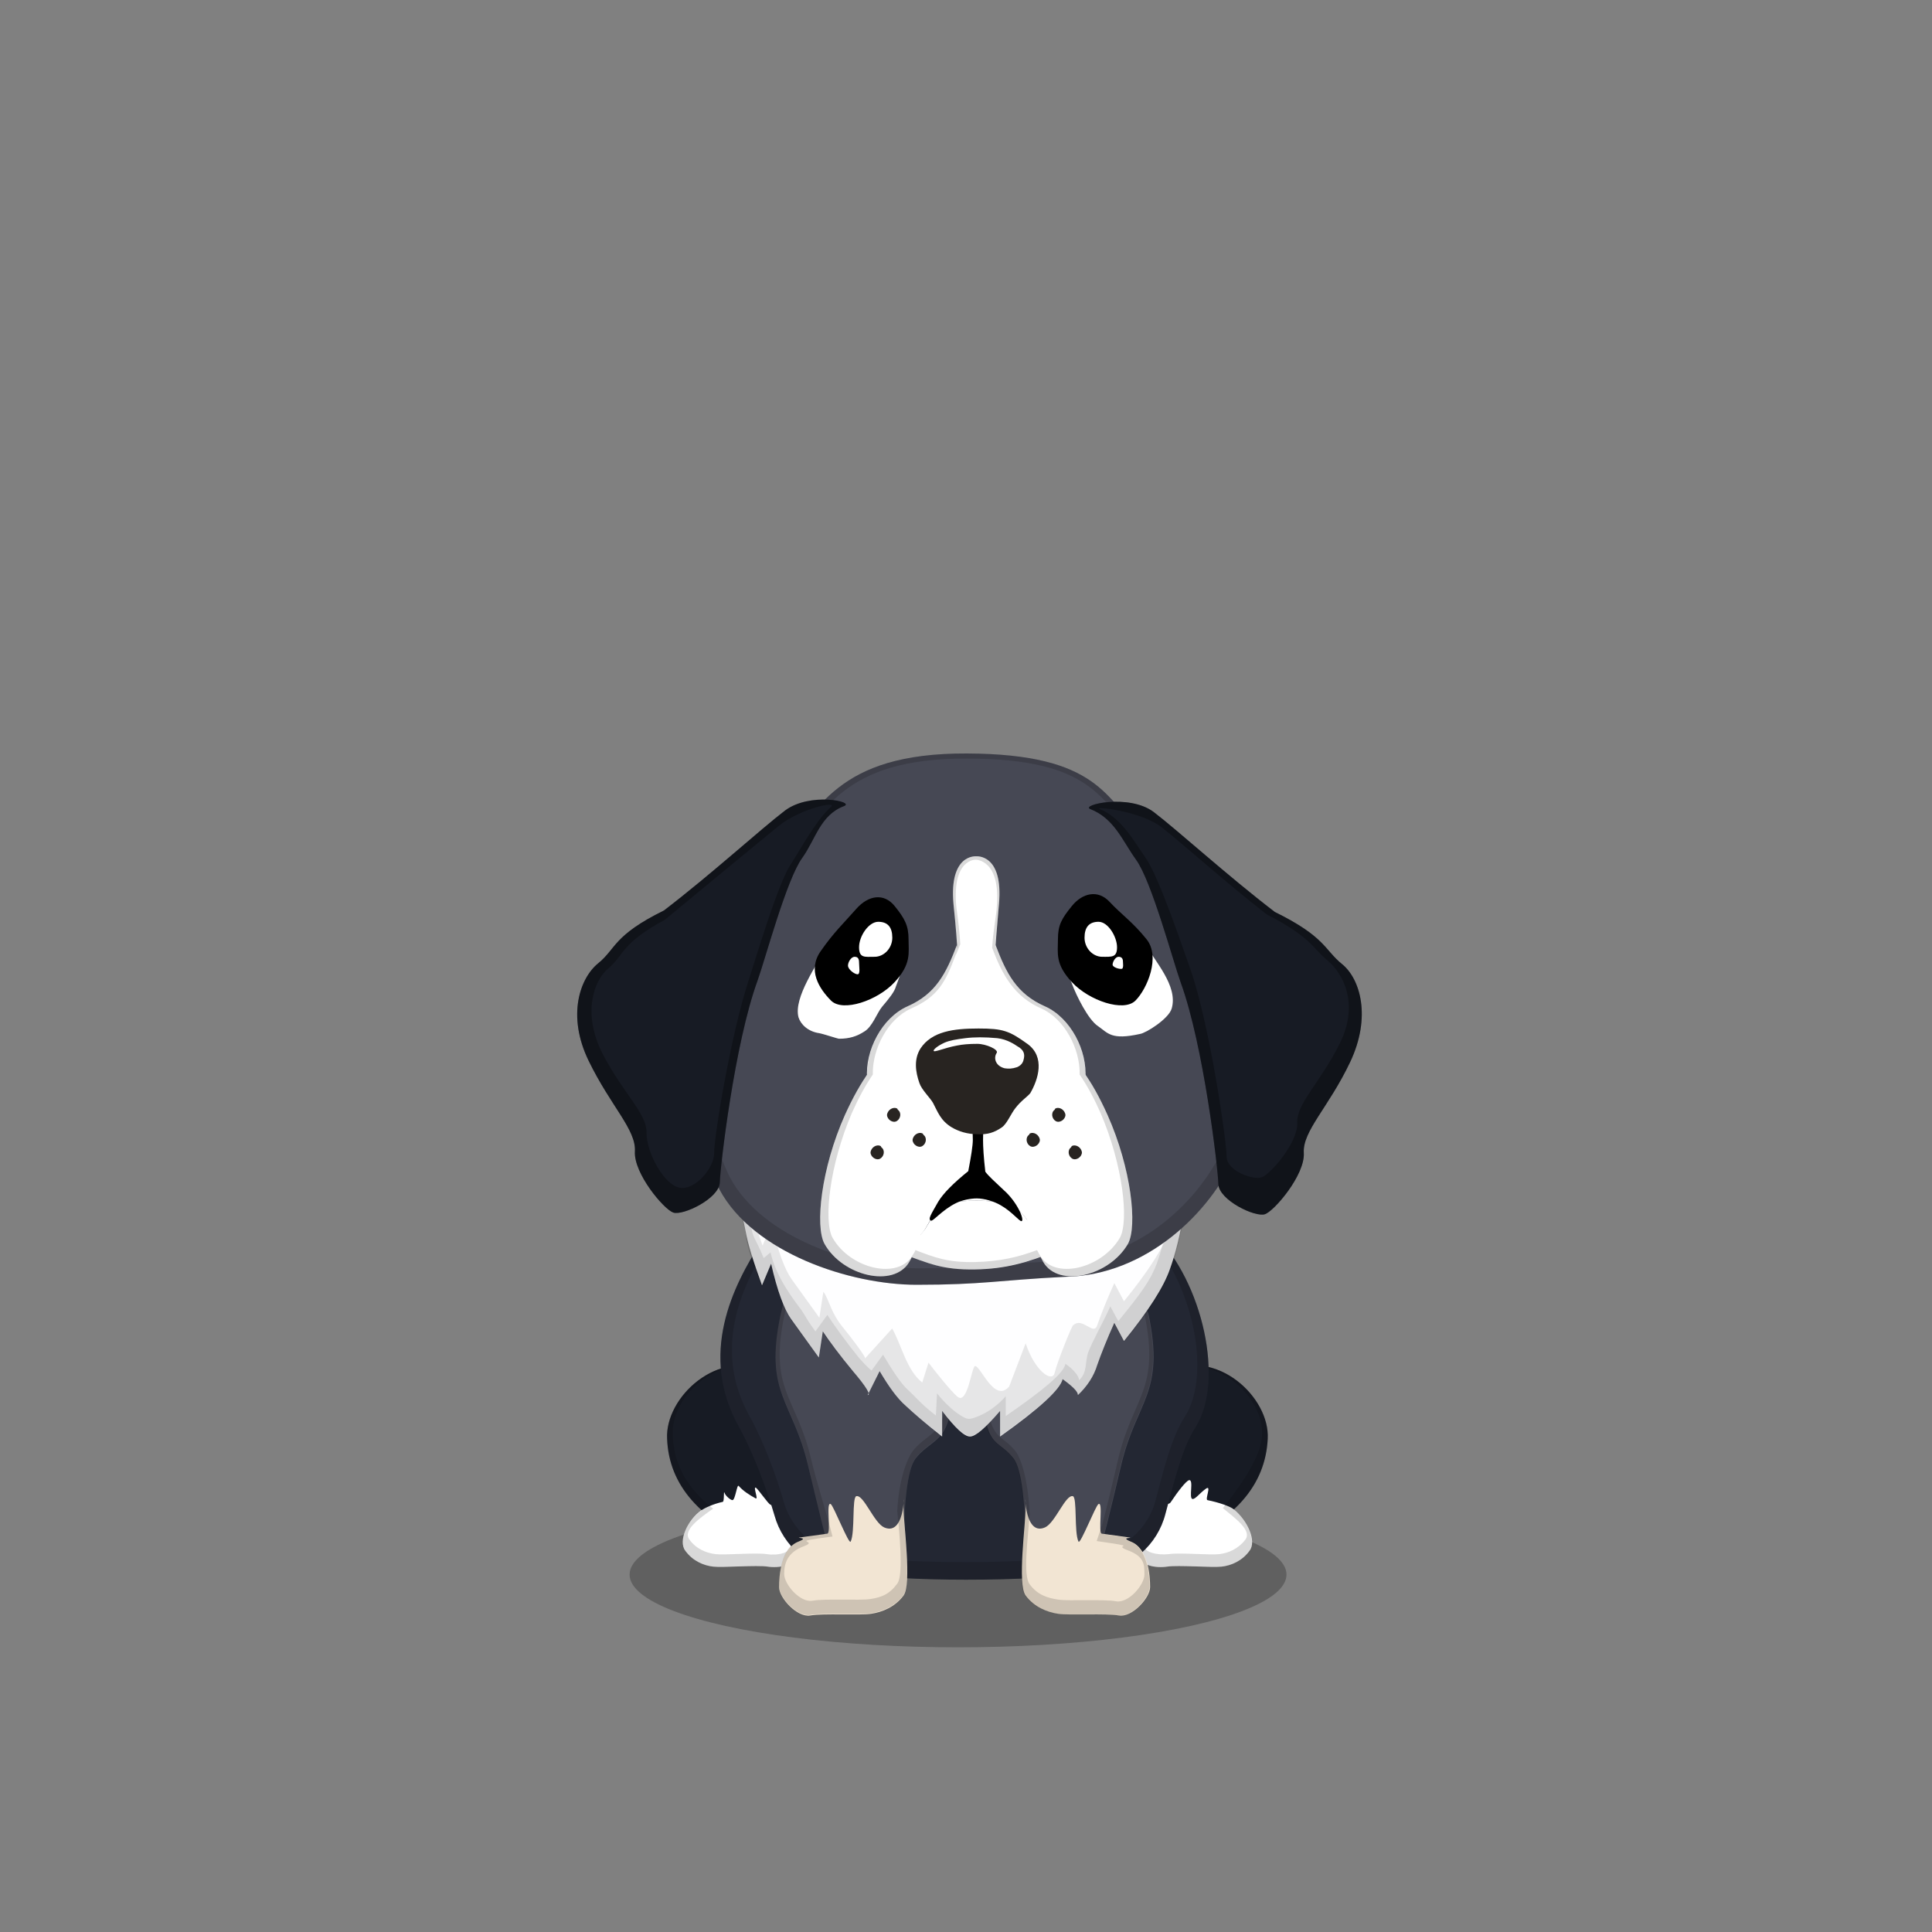 ﻿<?xml version="1.0" encoding="utf-8"?><!DOCTYPE svg PUBLIC "-//W3C//DTD SVG 1.1//EN" "http://www.w3.org/Graphics/SVG/1.1/DTD/svg11.dtd"><svg x="0" y="0" width="340px" height="340px" viewBox="0, 0, 340, 340" preserveAspectRatio="xMidYMid" font-size="0" id="a" enable-background="new 0 0 340 340" xmlns="http://www.w3.org/2000/svg" xmlns:xlink="http://www.w3.org/1999/xlink" xmlns:xml="http://www.w3.org/XML/1998/namespace" version="1.1"><rect x="0" y="0" width="340" height="340" fill="#808080" stroke="none"/><g id="b" fill="#000"><g id="c"><g transform="translate(0, 0) translate(0, 224)" id="d"><ellipse cx="168.6" cy="53.1" rx="57.8" ry="12.8" fill-opacity="0.25" id="e" /></g><g id="f"><g transform="translate(110.1, 106.6) translate(22, 133)" id="g" /><g transform="translate(123.7, 273.1) scale(1) translate(-123.7, -273.1) translate(110.1, 106.6) translate(7, 133)" id="h"><g transform="translate(14.5, 18.5) scale(-1, 1) translate(-14.5, -18.5)" id="i"><path d="M10.9 1.8 C19.7 -2.5 29.1 6.3 28.7 13.6 C28.4 21.8 22.8 28.1 12.2 32.4 C4.7 34.3 0.7 34.5 0.5 33 C0 30.7 2.1 6.1 10.9 1.8 z" id="j" fill="#171B24" /><path d="M25.5 33.3 C24.2 35.1 22.3 35.9 20.6 36.1 C18.9 36.3 12.9 35.8 11 36.1 C9 36.4 6.2 35.9 6.2 34.2 C6.2 32.5 4.8 27.4 10.5 25.2 C10.9 25.1 12.7 22.4 13.1 22.2 C13.6 22 12.6 24.3 13.1 24.1 C14.2 23.5 15.3 22.8 16.1 21.9 C16.4 21.5 16.7 24.4 17.2 24.4 C17.5 24.4 18.4 23.7 18.6 23.1 C18.8 22.6 18.6 24.6 18.9 24.7 C20.7 25.1 22.1 25.8 22.7 26.2 C25.1 27.9 26.8 31.6 25.5 33.3 z" id="k" fill="#FFF" /><path d="M20.6 25.9 C25.1 22.4 27.6 18.1 27.7 12.9 C28.1 6.1 19.3 -2.1 11.1 1.9 C2.9 5.9 1 28.9 1.4 31 C1.5 32 3.3 32.2 6.7 31.6 C6.7 31.8 6.7 31.9 6.7 32.1 C6.7 33.7 9.3 34.2 11.2 33.9 C13 33.6 18.6 34.1 20.2 33.9 C21.8 33.7 23.6 33 24.8 31.3 C26 29.7 22.9 27.5 20.6 25.9 z M22.6 26.2 C22.7 26.2 22.7 26.2 22.6 26.2 C25.1 27.9 26.8 31.6 25.5 33.3 C24.2 35.1 22.3 35.9 20.6 36.1 C18.9 36.3 12.9 35.8 11 36.1 C9 36.4 6.2 35.9 6.2 34.2 C6.2 34.1 6.2 33.9 6.2 33.7 C2.6 34.3 0.6 34 0.5 33 C0 30.7 2.1 6.1 10.9 1.8 C19.7 -2.5 29.1 6.3 28.7 13.6 C28.5 18.5 26.5 22.7 22.6 26.2 z" opacity="0.15" id="l" /></g></g><g transform="translate(217.7, 273.1) scale(1) translate(-217.7, -273.1) translate(110.1, 106.6) translate(99, 151.5) scale(-1, 1) translate(-99, -151.5) translate(84, 133)" id="m"><g transform="translate(15, 18.5) scale(-1, 1) translate(-15, -18.5)" id="n"><path d="M11.2 1.8 C20 -2.5 29.4 6.3 29 13.6 C28.6 21.8 23.1 28.1 12.5 32.4 C5 34.3 1 34.5 0.8 33 C0.3 30.7 2.4 6.1 11.2 1.8 z" id="o" fill="#171B24" /><path d="M25.8 33.3 C24.5 35.1 22.6 35.9 20.9 36.1 C19.2 36.3 13.2 35.8 11.3 36.1 C9.3 36.4 6.5 35.9 6.5 34.2 C6.5 32.5 5.1 27.4 10.8 25.2 C11.2 25.1 11.7 25.1 11.9 24.8 C13.3 22.7 14.6 21.1 15.1 20.9 C16.1 20.6 15 24.2 15.8 24.2 C16.3 24.2 17 23.2 18.1 22.4 C19.2 21.6 17.9 24.3 18.4 24.4 C20.4 24.8 22.4 25.5 23 26 C25.4 27.9 27.1 31.6 25.8 33.3 z" id="p" fill="#FFF" /><path d="M23 26 C25.4 27.9 27 31.6 25.8 33.3 C24.5 35.1 22.6 35.9 20.9 36.1 C19.2 36.3 13.2 35.8 11.3 36.1 C9.3 36.4 6.5 35.9 6.5 34.2 C6.5 34.1 6.5 33.9 6.5 33.7 C2.9 34.3 0.9 34 0.8 33 C0.3 30.7 2.4 6.1 11.2 1.8 C20 -2.5 29.4 6.3 29 13.6 C28.8 18.4 26.8 22.6 23 26 z M21.1 25.8 C25.6 20.2 27.9 15.9 28 13 C28.4 6.2 19.6 -2 11.5 2 C3.4 6 1.3 28.8 1.8 31 C1.9 32 3.7 32.2 7.1 31.6 C7.1 31.8 7.1 31.9 7.1 32.1 C7.1 33.7 9.7 34.1 11.6 33.9 C13.4 33.6 18.9 34.1 20.5 33.9 C22.1 33.7 23.8 33 25.1 31.3 C26.2 29.7 23.3 27.6 21.1 25.8 z" opacity="0.15" id="q" /></g></g><g transform="translate(110.1, 106.6) translate(14, 81)" id="r"><path d="M9.9 30.9 C4.8 38.8 -1.2 50.8 6 63.6 C8.7 68.5 11 75 12.2 79.1 C13.7 84.5 18.4 88.5 24 89.2 C30.5 90 37.9 90.4 45.9 90.4 C54.4 90.4 62.1 90 69.2 89.1 C74.9 88.4 79.6 84.3 81 78.8 C82.4 73.6 83.9 67.3 86.2 63.7 C91.5 55.6 87.6 38 79 29.5 C76.9 27.5 73.7 26.7 70.3 24.6 C63.2 20.4 62.4 0.2 43.1 0.8 C26.9 0.6 25.8 21.5 20.7 24.7 C16 27.6 11.8 27.9 9.9 30.9 z" id="s" fill="#232733" /><path d="M9.9 30.9 C11.8 27.9 16 27.6 20.7 24.7 C25.8 21.5 26.9 0.6 43.1 0.8 C62.4 0.2 63.2 20.4 70.3 24.6 C73.7 26.7 76.9 27.5 79 29.5 C87.6 38 91.5 55.6 86.2 63.7 C83.9 67.3 82.4 73.6 81 78.8 C79.6 84.3 74.9 88.4 69.2 89.1 C62.1 90 54.4 90.4 45.9 90.4 C37.9 90.4 30.5 90 24 89.2 C18.4 88.5 13.7 84.5 12.2 79.1 C11 75 8.7 68.5 6 63.6 C-1.2 50.8 4.8 38.8 9.9 30.9 z M11.6 30.6 C6.7 38.1 1 49.6 7.9 61.8 C10.5 66.5 12.7 72.7 13.8 76.6 C15.2 81.7 19.7 85.6 25 86.2 C31.2 87 38.2 87.3 45.9 87.3 C54 87.3 61.3 86.9 68.1 86.1 C73.5 85.4 78 81.5 79.3 76.3 C80.6 71.3 82.1 65.3 84.3 61.9 C89.4 54.2 85.6 37.4 77.4 29.3 C75.4 27.4 72.3 26.6 69.1 24.6 C62.3 20.6 61.6 1.3 43.2 1.9 C27.8 1.7 26.7 21.6 21.9 24.7 C17.4 27.4 13.4 27.7 11.6 30.6 z" opacity="0.15" id="t" /></g><g transform="translate(110.1, 106.6)" id="u"><path d="M27.3 124.6 C24.3 138.7 29.4 139.8 32.1 151.3 C33.9 158.9 35.4 165.1 36.8 169.9 L48.9 167.7 C48.9 157.8 49.6 152 51 150.1 C53.2 147.3 55.7 147.2 56.8 143.3 C57.5 140.7 56.8 133.5 54.9 127.7 C53.8 124.1 47.6 121.9 45.2 120.8 C40 118.4 35.5 118.8 31.3 114.2 C29.9 112.5 28.1 121.7 27.3 124.6 z" id="v" fill="#464854" /><path d="M48.9 158.7 C48.9 161.5 50.4 172.2 48.9 174.2 C47.4 176.2 45.2 177.1 43.2 177.4 C41.2 177.7 34.7 177.3 32.5 177.7 C30.2 178.1 27 174.6 27 172.7 C27 170.8 27.3 165.9 30.4 164.7 C33.5 163.5 26 164.6 35.5 163.3 C36.2 163.2 35.2 157.5 36.1 158.1 C36.6 158.4 39.3 165.3 39.6 164.7 C40.4 163.1 39.8 156.9 40.6 156.7 C41.9 156.4 43.7 161.4 45.5 162.2 C49.6 164 48.9 153.7 48.9 158.7 z" id="w" fill="#F2E5D3" /><path d="M92 124.6 C95 138.7 89.9 139.8 87.2 151.3 C85.4 158.9 83.9 165.1 82.5 169.9 L70.4 167.7 C70.4 157.8 69.7 152 68.3 150.1 C66.1 147.3 64.5 147.9 63.5 144 C62.8 141.5 62.5 134.7 65 128.4 C66.4 124.9 71.3 122.5 73.8 121.3 C76.5 120.1 80.2 119.9 83.2 118 C85.9 116.3 87.4 111.8 88.9 115.4 C89.7 118.2 90.9 122 92 124.6 z" id="x" fill="#464854" /><path d="M70.4 158.7 C70.4 161.5 68.9 172.2 70.4 174.2 C71.9 176.2 74.1 177.1 76.1 177.4 C78.1 177.7 84.6 177.3 86.8 177.7 C89.1 178.1 92.3 174.6 92.3 172.7 C92.3 170.8 92 165.9 88.9 164.7 C85.8 163.5 93.3 164.6 83.8 163.3 C83.1 163.2 84.1 157.5 83.2 158.1 C82.7 158.4 80 165.3 79.7 164.7 C78.9 163.1 79.5 156.9 78.7 156.7 C77.4 156.4 75.6 161.4 73.8 162.2 C69.7 164 70.4 153.7 70.4 158.7 z" id="y" fill="#F2E5D3" /><path d="M31.6 114.5 C30.3 113.7 28.7 121.9 28 124.6 C25.1 138 30 139.1 32.6 150 C33.6 154.3 35.6 160.4 36.4 163.8 C28 164.9 34.3 164.4 31.4 165.5 C28.4 166.6 27.9 168.6 27.9 170.4 C27.9 172.2 30.7 175.5 32.9 175.1 C35 174.7 41.2 175.1 43.1 174.8 C45 174.5 46.4 174 47.8 172.1 C48.6 171.1 48.6 166.8 47.8 159.3 C48.1 153.7 49.5 150.2 50.5 148.8 C52.6 146.1 55 146 56 142.3 C56.7 139.8 56 133 54.2 127.4 C53.2 124 47.2 121.9 45 120.8 C40.1 118.6 35.9 118.9 32 114.8 C36 118.6 40.3 118.4 45.2 120.7 C47.6 121.8 53.8 124 54.9 127.6 C56.8 133.4 57.5 140.6 56.8 143.2 C55.7 147.1 53.2 147.2 51 150 C50 151.4 49.3 155 49 160.9 C49.3 165.1 50.1 172.4 48.9 174.1 C47.4 176.1 45.2 177 43.2 177.3 C41.2 177.6 34.7 177.2 32.5 177.6 C30.2 178 27 174.5 27 172.6 C27 170.7 27.3 165.8 30.4 164.6 C33.4 163.4 26.3 164.5 35 163.3 C34.1 159.8 33.1 155.8 32.1 151.2 C29.4 139.7 24.3 138.6 27.3 124.5 C28.1 121.6 29.9 112.4 31.3 114.1 C31.4 114.3 31.5 114.4 31.6 114.5 z" opacity="0.15" id="z" /><path d="M85 116.4 C84.4 117.1 83.7 117.8 82.9 118.3 C80 120.1 76.5 120.3 73.9 121.4 C71.5 122.5 66.8 124.8 65.5 128.2 C63.1 134.2 63.4 140.7 64.1 143.1 C65.1 146.8 66.6 146.2 68.7 148.9 C69.7 150.3 70.9 154.3 71.1 160 C70.8 164 69.9 170.7 71.1 172.2 C72.5 174.1 74.2 174.6 76.1 174.9 C78 175.2 84.2 174.8 86.3 175.2 C88.5 175.6 91.3 172.3 91.3 170.5 C91.3 168.7 91.3 167.3 88.3 166.2 C85.4 165.1 91.2 165.8 82.9 164.6 L83.9 161.6 C84.8 158.2 85.7 154.4 86.7 150.1 C89.3 139.1 94.1 138.1 91.3 124.6 C90.3 122.1 89.1 118.5 88.3 115.8 C87.5 113.9 86.7 114.4 85.7 115.5 C87 114.1 87.9 113.1 88.8 115.4 C89.6 118.2 90.8 122 91.9 124.6 C94.9 138.7 89.8 139.8 87.1 151.3 C86 155.8 85.1 159.8 84.2 163.4 C93 164.6 85.8 163.6 88.8 164.7 C91.9 165.9 92.2 170.8 92.2 172.7 C92.2 174.6 89 178.1 86.7 177.7 C84.5 177.3 78 177.7 76 177.4 C74 177.1 71.8 176.2 70.3 174.2 C69.1 172.6 69.8 165.3 70.2 161 C69.9 155.1 69.3 151.5 68.2 150.1 C66 147.3 64.4 147.9 63.4 144 C62.7 141.5 62.4 134.7 64.9 128.4 C66.3 124.9 71.2 122.5 73.7 121.3 C76.4 120.1 80.1 119.9 83.1 118 C83.9 117.6 84.5 117 85 116.4 z" opacity="0.15" id="a1" /><path d="M20.3 98.1 C19 103.8 20.5 106.5 21.1 110 C21.5 112.3 22.5 115.5 24 119.6 L25.6 115.8 C26.7 120.6 27.9 123.8 29.1 125.5 C30.3 127.2 32 129.5 34 132.3 L34.7 127.7 C35.9 129.5 37.6 131.8 40 134.7 C42.4 137.5 43.2 138.9 42.6 138.9 L44.7 134.7 C46.3 137.4 47.8 139.5 49.3 140.8 C50.8 142.2 52.9 144 55.7 146.2 L55.7 141.7 C58 144.7 59.6 146.2 60.6 146.2 C61.6 146.2 63.3 144.7 65.9 141.7 L65.9 146.2 C72.8 141.3 76.5 137.9 76.9 136.1 C78.7 137.4 79.6 138.3 79.6 138.9 C81.2 137.4 82.4 135.6 83 133.6 C83.7 131.6 84.7 129.1 86 126.2 L87.7 129.4 C92 124.1 94.7 119.9 95.8 116.7 C97.5 112 100.3 100.3 97.5 92.3 C95.6 87.1 90.2 83.1 81.3 80.5 C67.3 80.5 59.4 80.5 57.5 80.5 C54.7 80.5 41.3 79.7 40 80.5 C39.3 80.9 33.2 80.3 26.5 86.3 C24 88.7 21.6 92.4 20.3 98.1 z" id="b1" fill="#FEFEFF" /><path d="M20.3 98.1 C19 103.8 20.5 106.5 21.1 110 C21.3 112.5 22.4 115.6 24 119.6 L25.6 115.8 C26.7 120.6 27.9 123.8 29.1 125.5 C30.3 127.2 32 129.5 34 132.3 L34.7 127.7 C35.9 129.5 37.6 131.8 40 134.7 C42.4 137.5 43.2 138.9 42.6 138.9 L44.7 134.7 C46.3 137.4 47.8 139.5 49.3 140.8 C50.8 142.2 52.9 144 55.7 146.2 L55.7 141.7 C58 144.7 59.6 146.2 60.6 146.2 C61.6 146.2 63.3 144.7 65.9 141.7 L65.9 146.2 C72.8 141.3 76.5 137.9 76.9 136.1 C78.7 137.4 79.6 138.3 79.6 138.9 C81.2 137.4 82.4 135.6 83 133.6 C83.7 131.6 84.7 129.1 86 126.2 L87.7 129.4 C92 124.1 94.7 119.9 95.8 116.7 C97.5 112 100.3 100.3 97.5 92.3 C95.6 87.1 90.2 83.1 81.3 80.5 C67.3 80.5 59.4 80.5 57.5 80.5 C54.7 80.5 41.3 79.7 40 80.5 C39.3 80.9 33.2 80.3 26.5 86.3 C24 88.7 21.6 92.4 20.3 98.1 z" fill-opacity="0.096" id="c1" fill="#010101" /><path d="M98.5 97 C98 102.2 96.7 107 95.8 109.7 C94.7 112.9 92 117.1 87.7 122.4 L86 119.2 C84.7 122.1 83.7 124.6 83 126.6 C82.4 128.6 80.4 125.1 78.8 126.6 C78.8 126 75.9 133.2 75.5 135 C75.1 136.8 72 134.7 70.4 129.8 L67.5 137.4 C64.9 140.4 62.5 133.8 61.5 133.8 C60.9 133.8 60.2 140.7 58.4 139.2 C57.2 138.2 54.2 134.4 53.3 133.2 L52.2 136.7 C49.4 134.5 48.5 129.9 46.9 127.2 L42.1 132.5 C42.6 132.5 39 127.9 38.4 127.2 C36 124.3 36 122.5 34.8 120.7 L34.1 125.3 C32.1 122.5 30.4 120.2 29.2 118.5 C28 116.8 26.8 113.6 25.7 108.8 L24.1 112.6 C22.6 108.5 21.6 105.3 21.2 103 C21 101.5 20.5 100.2 20.3 98.8 C20.3 98.6 20.4 98.3 20.4 98.1 C21.7 92.4 24.1 88.7 26.6 86.3 C33.3 80.3 39.4 80.9 40.1 80.5 C41.4 79.7 54.8 80.5 57.6 80.5 L81.3 80.5 C90.2 83.1 95.6 87.1 97.5 92.3 C98 93.8 98.3 95.4 98.5 97 z" id="d1" fill="#FEFEFF" /><path d="M20.4 97.7 C21.7 92.1 24.1 88.4 26.6 86.1 C33.3 80.2 39.4 80.8 40.1 80.4 C41.4 79.6 54.8 80.4 57.6 80.4 L81.3 80.4 C90.2 83 95.6 86.9 97.5 92 C98 93.5 98.3 95.1 98.5 96.6 C98.5 96.8 98.5 96.9 98.5 97.1 C99.5 104.5 97.3 113.2 95.8 117.1 C94.7 120.3 92 124.4 87.7 129.6 L86 126.4 C84.7 129.3 83.7 131.7 83 133.7 C82.4 135.7 81.2 137.5 79.6 138.9 C79.6 138.3 78.7 137.4 76.9 136.1 C76.5 137.9 72.8 141.2 65.9 146.1 L65.9 141.7 C63.3 144.7 61.6 146.1 60.6 146.1 C59.6 146.1 58 144.6 55.7 141.7 L55.7 146.1 C52.9 143.9 50.8 142.2 49.3 140.8 C47.8 139.5 46.3 137.4 44.7 134.8 L42.6 138.9 C43.2 138.9 42.4 137.5 40 134.8 C37.6 131.9 35.9 129.7 34.7 127.9 L34 132.4 C32 129.6 30.3 127.4 29.1 125.7 C27.9 124 26.7 120.9 25.6 116.1 L24 119.9 C22.4 116 21.3 112.9 21.1 110.4 C20.5 106.9 19 104.3 20.3 98.7 C20.3 98.2 20.4 97.9 20.4 97.7 z M28.6 86.7 C26.3 88.9 23.9 92.3 22.7 96.6 C21.3 101.9 21.5 105.8 22.1 109 C22.3 111.3 22.8 111.1 24.3 114.8 L25.5 113.8 C26.5 118.3 29.8 122.4 30.9 123.9 C32 125.5 31.5 125.1 33.4 127.7 L35.5 124.8 C36.6 126.5 38.9 129.7 41.1 132.4 C43.4 135 43.7 134.7 43.2 134.7 L45.3 131.8 C46.8 134.3 48.4 136.9 49.8 138.1 C51.2 139.4 52 140.5 54.6 142.5 L54.8 138.6 C57 141.4 59.5 143.1 60.4 143.1 C61.3 143.1 64.5 141.9 66.9 139.1 L66.9 142.6 C73.4 138.1 77.1 135.1 77.4 133.4 C79.1 134.6 79.8 135.7 79.8 136.3 C81.3 134.9 80.8 133.2 81.4 131.4 C82.1 129.5 84.1 126 85.3 123.3 L86.7 125.9 C90.7 121 92.4 118.7 93.5 115.7 C94.8 112.1 96.9 103.9 96 96.9 C96 96.8 96 96.6 96 96.5 C95.8 95 95.5 93.5 95.1 92.1 C93.3 87.3 88.2 83.6 79.9 81.2 L57.7 81.2 C55.1 81.2 42.5 80.5 41.3 81.2 C40.6 81.7 34.9 81.1 28.6 86.7 z" fill-opacity="0.096" id="e1" fill="#010101" /></g></g><g id="f1"><g transform="translate(110.1, 106.3) translate(11, 26)" id="g1"><path d="M5.5 77 C0.1 65.8 -0.6 51.2 1 39.1 C3.2 27.2 8.5 25.2 15.8 17.9 C23.1 10.6 25.8 0.2 49.1 0.3 C72.3 0.4 73.5 8.3 79.9 14.4 C86.3 20.4 92.4 23.4 96.2 30.6 C100 37.8 101.2 59.8 96.2 71.2 C92 80.9 80.7 92.2 66.3 92.4 C54.5 93 51.9 93.8 40.2 93.8 C28.5 93.8 11.5 88.2 5.5 77 z" id="h1" fill="#464854" /><path d="M5.5 77 C0.1 65.8 -0.6 51.2 1 39.1 C3.2 27.2 8.5 25.2 15.8 17.9 C23.1 10.6 25.8 0.2 49.1 0.3 C72.3 0.4 73.5 8.3 79.9 14.4 C86.3 20.4 92.4 23.4 96.2 30.6 C100 37.8 101.2 59.8 96.2 71.2 C92 80.9 80.7 92.2 66.3 92.4 C54.5 93 51.9 93.8 40.2 93.8 C28.5 93.8 11.5 88.2 5.5 77 z M7.3 74.8 C13 85.6 29.3 90.9 40.6 90.9 C51.9 90.9 54.3 90.1 65.7 89.6 C79.5 89.4 90.4 78.6 94.4 69.2 C99.2 58.3 98 37.1 94.4 30.2 C90.8 23.3 84.9 20.4 78.7 14.6 C72.6 8.8 71.4 1.2 49.1 1.2 C26.7 1.1 24.1 11.1 17.1 18.1 C10.1 25.1 5 27 2.9 38.4 C1.4 50 2.1 64.1 7.3 74.8 z" opacity="0.15" id="i1" /></g><g transform="translate(138.6, 152.5) rotate(20, 0, 0) scale(1) translate(-138.6, -152.5) translate(98.7, 129.6) translate(13, 8)" id="j1"><path d="M23.1 5.8 C20.1 10.5 14.9 20.5 9.1 29.6 C2.2 36.8 3.5 38.8 1.4 42.3 C-0.7 45.8 -0.7 52.8 5.7 59 C12.1 65.2 17.7 67.5 18.8 71.2 C19.9 74.9 27 79 28.8 79 C30.6 79 35.6 73.9 34.7 71.2 C33.8 68.5 28.8 47.4 28.8 35.6 C28.8 31.8 27.5 17.1 28.8 12.6 C29.9 8.7 29.2 4.4 32.6 1.5 C34.2 0.1 26.1 1.2 23.1 5.8 z" id="k1" fill="#171B24" /><g id="l1"><path d="M23.1 5.8 C26.1 1.2 34.2 0.1 32.6 1.5 C29.2 4.4 29.9 8.7 28.8 12.6 C27.5 17.1 28.8 31.8 28.8 35.6 C28.8 47.4 33.8 68.5 34.7 71.2 C35.6 73.9 30.6 79 28.8 79 C27 79 19.9 74.9 18.8 71.2 C17.7 67.5 12.1 65.2 5.7 59 C-0.7 52.8 -0.7 45.8 1.4 42.3 C3.5 38.8 2.2 36.8 9.1 29.6 C14.9 20.5 20.1 10.5 23.1 5.8 z M23 8.7 C20.5 12.9 14.6 22.9 9.8 31.1 C4 37.6 5.2 39.4 3.4 42.5 C1.6 45.6 1.9 51.8 7.7 57.1 C13.5 62.4 18.5 64.2 19.6 67.4 C20.7 70.6 25.6 75 28.4 74.5 C31.2 74 32.9 69 32 66.7 C31.1 64.4 27.6 46.2 27.3 35.8 C27.2 32.5 26.3 18.3 27.3 14.3 C28.1 10.8 28.8 5.7 30.4 2.6 C31.6 0.7 25.5 4.5 23 8.7 z" fill-opacity="0.3" id="m1" /></g></g><g transform="translate(202.7, 152.5) rotate(-20, 0, 0) scale(1) translate(-202.7, -152.5) translate(77.1, 129.8) translate(109, 8)" id="n1"><path d="M20.2 5.8 C23.2 10.5 28.4 20.5 34.2 29.6 C41.1 36.8 40.1 38.8 42.2 42.3 C44.3 45.8 43.9 52.8 37.6 59 C31.3 65.2 25.6 67.5 24.5 71.2 C23.4 74.9 16.2 79 14.4 79 C12.6 79 7.6 73.9 8.5 71.2 C9.4 68.5 14.4 47.4 14.4 35.6 C14.4 31.8 15.7 17.1 14.4 12.6 C13.3 8.7 13.3 4.5 9.9 1.5 C8.4 0.2 17.2 1.2 20.2 5.8 z" id="o1" fill="#171B24" /><path d="M20.2 5.8 C23.2 10.5 28.4 20.5 34.2 29.6 C41.1 36.8 40.1 38.8 42.2 42.3 C44.3 45.8 43.9 52.8 37.6 59 C31.3 65.2 25.6 67.5 24.5 71.2 C23.4 74.9 16.2 79 14.4 79 C12.6 79 7.6 73.9 8.5 71.2 C9.4 68.5 14.4 47.4 14.4 35.6 C14.4 31.8 15.7 17.1 14.4 12.6 C13.3 8.7 13.3 4.5 9.9 1.5 C8.4 0.2 17.2 1.2 20.2 5.8 z M20.6 8.8 C18 4.7 10.2 1 11.5 2.1 C14.5 4.8 15.2 9.5 16.1 12.9 C17.2 16.9 16.8 30.9 16.8 34.2 C16.6 44.7 12.4 64.8 11.5 67.2 C10.7 69.6 14.5 72.7 16.1 72.7 C17.7 72.7 24.1 69.2 25.2 65.9 C26.2 62.6 31.3 60.7 37 55.3 C42.7 49.9 41.8 43.9 40 40.8 C38.2 37.7 38.7 36 32.7 29.5 C27.7 21.5 23.2 13 20.6 8.8 z" fill-opacity="0.3" id="p1" /></g><g id="q1"><g transform="translate(109.3, 127.2) translate(35, 23)" id="r1"><g id="s1"><path d="M37.5 66.1 C35.6 63 34.6 61.1 27.5 61.1 C20.4 61.1 20.5 63 18.5 66.1 C17.8 67.2 15.4 69 14.6 70.5 C19.1 72.1 21.5 73.3 27.3 73.2 C32.7 73.1 36.4 72 41.2 70.1 C40.1 68.4 38.1 67.1 37.5 66.1 z" id="t1" fill="#FFF" /><path d="M50.6 46 C45.1 33.7 39 30 27.5 30 C16 30 9.9 33.8 4.4 46 C0.2 55.4 -0.9 65.6 0.8 68.7 C4 74.4 13 76.5 15.7 71.9 C16.6 70.4 17.2 68.7 17.7 67.1 C18.1 66.7 18.4 66.3 18.5 66.1 C20.4 63 20.4 61.1 27.5 61.1 C33.2 61.1 34.9 62.3 36.4 64.4 C37.3 66.8 37.9 69.5 39.3 71.9 C42 76.5 50.9 74.4 54.2 68.7 C55.9 65.6 54.8 55.4 50.6 46 z" id="u1" fill="#FFF" /><path d="M15.4 26.9 C20.4 24.7 22.2 21.1 24.1 16.1 C24.7 19.5 25.4 23.5 24.7 25.3 C22.9 29.9 18.8 29.5 16 31.5 C13.3 33.5 11.4 36.2 9.8 39.2 C9.7 38.7 8.8 39 8.3 39.6 C7.9 34.7 10.9 28.9 15.4 26.9 z" id="v1" fill="#FFF" /><path d="M39.6 26.9 C34.6 24.7 32.8 21.1 30.9 16.1 C30.3 19.5 29.6 23.5 30.3 25.3 C32.1 29.9 36.2 29.5 39 31.5 C41.7 33.5 43.6 36.2 45.2 39.2 C45.3 38.7 46.2 39 46.7 39.6 C47.1 34.7 44.1 28.9 39.6 26.9 z" id="w1" fill="#FFF" /><path d="M38 30 C34.3 27.5 31.9 27.9 30.9 25 C30.1 22.7 31.4 10.7 31.5 8.9 C32.3 0 27.5 0.5 27.5 0.5 C27.5 0.5 22.7 0 23.5 8.9 C23.7 10.7 24.9 22.8 24.1 25 C23.1 27.9 20.7 27.4 17 30 C13.8 32.2 10.7 34.8 9.6 37.9 C12.1 36.9 13.1 35.2 16.4 33.5 C19.3 32 21.6 30.6 27.6 30.6 C33.6 30.6 35.9 32 38.8 33.5 C42.1 35.2 43.1 36.9 45.6 37.9 C44.4 34.8 41.3 32.2 38 30 z" id="x1" fill="#FFF" /><path d="M15.4 26.9 C20.4 24.7 22.2 21.1 24.1 16.1 C24.1 16.2 24.1 16.3 24.1 16.4 C23.9 13 23.6 9.8 23.5 8.9 C22.7 0 27.5 0.5 27.5 0.5 C27.5 0.5 32.3 0 31.5 8.9 C31.5 9.7 31.1 12.8 30.9 16.1 C32.8 21.1 34.6 24.7 39.6 26.9 C43.9 28.8 46.8 34.2 46.7 38.9 C48.1 40.9 49.4 43.2 50.6 46 C54.8 55.4 55.9 65.6 54.2 68.7 C50.9 74.4 42 76.5 39.3 71.9 C39.1 71.6 39 71.3 38.8 71 C35.1 72.3 31.8 73.1 27.3 73.2 C22.2 73.3 19.7 72.4 16.2 71.1 C16 71.3 15.9 71.6 15.7 71.9 C13 76.5 4 74.4 0.8 68.7 C-0.9 65.6 0.2 55.4 4.4 46 C5.6 43.2 6.9 40.9 8.3 39 C8.2 34.2 11.1 28.8 15.4 26.9 z M16 27.3 C12 29.1 9.2 34.3 9.3 38.9 C8 40.8 6.8 43 5.6 45.7 C1.7 54.8 0.6 64.6 2.2 67.6 C5.3 73.1 13.8 75.1 16.3 70.7 C16.5 70.4 16.7 70.1 16.8 69.8 C20.2 71.1 22.5 72 27.3 71.9 C31.5 71.8 34.7 71.1 38.2 69.8 C38.4 70.1 38.5 70.4 38.7 70.7 C41.2 75.1 49.6 73.1 52.8 67.6 C54.4 64.6 53.3 54.8 49.4 45.7 C48.2 43 47 40.8 45.7 38.9 C45.8 34.3 43 29.1 39 27.3 C34.2 25.2 32.1 21.4 30.3 16.6 C30.5 13.4 31.1 10.4 31.1 9.6 C31.9 1 27.4 1.1 27.4 1.1 C27.4 1.1 23.2 0.9 24 9.4 C24.1 10.3 24.5 12.7 24.7 16 C24.7 15.9 24 17.8 23.9 17.8 C22.1 22.6 20.8 25.2 16 27.3 z" opacity="0.15" id="y1" /><g transform="translate(8, 44)" id="z1" fill="#282421"><path d="M10.1 5.3 C9.4 4.9 8.4 5.5 8.3 6.4 C8.3 7.2 9.3 7.9 10 7.5 C10.7 7.1 10.9 6 10.2 5.5" id="a2" /><path d="M5.6 0.9 C4.9 0.5 3.9 1.1 3.8 2 C3.8 2.8 4.8 3.5 5.5 3.1 C6.2 2.7 6.4 1.6 5.7 1.1" id="b2" /><path d="M2.7 7.5 C2 7.1 1 7.7 0.9 8.6 C0.9 9.4 1.9 10.1 2.6 9.7 C3.3 9.3 3.5 8.2 2.8 7.7" id="c2" /><path d="M28.9 5.3 C29.6 4.9 30.6 5.5 30.7 6.4 C30.7 7.2 29.7 7.9 29 7.5 C28.3 7.1 28.1 6 28.8 5.5" id="d2" /><path d="M33.4 0.9 C34.1 0.5 35.1 1.1 35.2 2 C35.2 2.8 34.2 3.5 33.5 3.1 C32.8 2.7 32.6 1.6 33.3 1.1" id="e2" /><path d="M36.3 7.5 C37 7.1 38 7.7 38.1 8.6 C38.1 9.4 37.1 10.1 36.4 9.7 C35.7 9.3 35.5 8.2 36.2 7.7" id="f2" /></g></g></g><g transform="translate(89.4, 117) translate(74, 77)" id="g2"><path d="M7.5 1.5 C7.7 3.9 7.8 5.6 7.8 6.6 C7.8 7.6 7.5 9.5 7 12.1 C4.4 14.2 2.6 16 1.7 17.5 C0.4 19.8 -0.1 20.5 0.4 20.8 C0.7 21.1 2.4 18.9 4.9 17.7 C5.9 17.2 7.4 16.9 8.5 16.9 C9.8 16.9 11.5 17.4 12.7 18.1 C14.8 19.3 16 21 16.4 20.9 C16.9 20.7 15.7 17.6 13.2 15.4 C11.6 13.9 10.5 12.9 10 12.2 C9.7 9.6 9.6 7.8 9.6 6.6 C9.6 5.4 9.7 3.6 9.9 1.3 C10.5 0.4 10.1 0 8.7 0 C7.3 0 6.9 0.5 7.5 1.5 z" id="h2" /></g><g transform="translate(93.7, 121.5) translate(68, 59)" id="i2"><g id="j2"><path d="M10.5 0.5 C14.8 0.5 15.9 0.9 19.1 3.2 C22.3 5.5 21 9.5 19.6 11.9 C19 12.6 18 13.2 17 14.5 C16.2 15.5 15.5 17.3 14.6 17.9 C13.3 18.8 12.1 19.2 10.3 19.1 C8.5 19.1 7 18.6 5.8 17.9 C3.8 16.7 3.3 15.1 2.5 13.6 C2 12.7 0.5 11.3 0.1 10.1 C-0.6 8.1 -0.9 5.9 0.3 4 C2.3 1 6.1 0.5 10.5 0.5 z" id="k2" fill="#282421" /><path d="M2.6 4.4 C2.6 4.8 4.5 3.9 6.7 3.5 C7.7 3.3 8.8 3.2 10.3 3.2 C11.8 3.2 14.1 4.2 13.7 4.8 C13.1 5.7 13.5 7.1 15.1 7.5 C15.8 7.6 16.4 7.6 17.3 7.3 C18.2 6.9 18.4 6.3 18.5 5.7 C18.6 5.1 18.6 4.3 17.3 3.6 C17 3.4 15.6 2.4 13.8 2.2 C11.6 2 9.8 2 8.2 2.2 C6.6 2.4 5.4 2.6 4.5 3 C3.2 3.6 2.6 4.2 2.6 4.4 z" id="l2" fill="#FFF" /></g></g><g transform="translate(151.7, 170.9) scale(1.3, 1.4) translate(-151.7, -170.9) translate(88.2, 126) translate(54, 35)" id="m2"><g id="n2"><path d="M4.7 6.8 C3.5 9 0.2 13.2 0.9 15.7 C1.2 16.6 2.2 17.5 3.7 17.7 C4.3 17.8 6.2 18.4 6.4 18.4 C7.8 18.4 8.8 18.1 9.8 17.5 C10.9 16.9 11.5 15.2 12.2 14.4 C13.2 13.3 13.9 12.5 14.1 11.8 C14.8 10.1 15.3 8.9 15.3 5.6 C15.4 -0.7 6.3 3.9 4.7 6.8 z" id="o2" fill="#FFF" /><path d="M3.9 7.4 C5.7 5 7 3.9 8.7 2.1 C10.4 0.3 12.5 0.1 13.9 1.7 C15.3 3.3 15.8 4.2 15.8 5.9 C15.8 7.6 16.2 9 13.9 11.3 C11.6 13.6 6.9 15.1 5.3 13.6 C3.7 12.1 2.1 9.8 3.9 7.4 z" id="p2" /><path d="M11.2 8.1 C12.5 8.1 13.6 7 13.6 5.7 C13.6 4.4 13 3.7 11.7 3.7 C10.4 3.7 9.1 5.5 9.1 6.9 C9.1 8.3 9.9 8.1 11.2 8.1 z" id="q2" fill="#FFF" /><path d="M8.9 10.3 C9.3 10.3 9.1 9.3 9.1 8.8 C9.1 8.3 8.9 8.1 8.5 8.1 C8 8.1 7.6 8.8 7.6 9.2 C7.6 9.7 8.5 10.3 8.9 10.3 z" id="r2" fill="#FFF" /></g></g><g transform="translate(191.9, 170.9) scale(1.3, 1.4) translate(-191.9, -170.9) translate(93.2, 126) translate(94, 35)" id="s2"><g id="t2"><path d="M12.1 6.4 C13.3 8.6 16.6 11.7 15.7 14.6 C15.3 15.9 12.2 17.7 11.4 17.8 C7.5 18.6 7.1 17.7 5.7 16.8 C4.4 16 2.8 13 2.2 11.5 C1.5 9.9 1 8.7 1 5.4 C1 -0.9 10.5 3.5 12.1 6.4 z" id="u2" fill="#FFF" /><path d="M12.3 5.9 C10.4 3.7 8.9 2.8 7.3 1.2 C5.7 -0.4 3.6 0.1 2.2 1.7 C0.8 3.3 0.3 4.1 0.3 5.9 C0.3 7.7 -0.1 9 2.2 11.3 C4.5 13.6 9.2 15.1 10.8 13.6 C12.4 12.1 14.2 8.1 12.3 5.9 z" id="v2" /><path d="M6.3 8.1 C5 8.1 3.9 7 3.9 5.7 C3.9 4.4 4.5 3.7 5.8 3.7 C7.1 3.7 8.3 5.6 8.3 6.9 C8.3 8.2 7.6 8.1 6.3 8.1 z" id="w2" fill="#FFF" /><path d="M9.1 8.7 C9.1 8.3 8.9 8.1 8.5 8.1 C8.1 8.1 7.7 8.7 7.7 9.1 C7.7 9.4 8.6 9.7 9 9.6 C9.2 9.4 9.1 8.9 9.1 8.7 z" id="x2" fill="#FFF" /></g></g></g></g></g></g><defs><g transform="translate(17.095, 0.801) translate(-135.295, -293.601)" id="y2" fill="#000"><path d="M118.2 302.7 C118.4 307.4 132.5 311.2 149.8 311.2 C167.1 311.2 181.2 307.4 181.4 302.7 C181.4 307.5 181.4 310.1 181.4 310.5 C181.4 315.3 167.3 319.1 149.8 319.1 C132.3 319.1 118.2 315.2 118.2 310.5 L118.2 302.7 L118.2 302.7 z" fill-opacity="0.453" id="z2" fill="#593001" /><path d="M118.7 301.7 C118.9 306.4 133 310.2 150.3 310.2 C167.6 310.2 181.7 306.4 181.9 301.7 C181.9 306.5 181.9 309.1 181.9 309.5 C181.9 314.3 167.8 318.1 150.3 318.1 C132.8 318.1 118.7 314.2 118.7 309.5 L118.7 301.7 L118.7 301.7 z" id="a3" fill="#DA8113" /><linearGradient x1="46.054" y1="-118.693" x2="45.466" y2="-118.693" gradientUnits="userSpaceOnUse" gradientTransform="matrix(117.135, 0, 0, 28.463, -5208.417, 3687.795)" id="b3"><stop offset="0%" stop-color="#D9952A" stop-opacity="1" /><stop offset="6.439%" stop-color="#CA7519" stop-opacity="1" /><stop offset="30.54%" stop-color="#E3AD3A" stop-opacity="1" /><stop offset="51.05%" stop-color="#FFEC91" stop-opacity="1" /><stop offset="68.8%" stop-color="#E9BD44" stop-opacity="1" /><stop offset="86.24%" stop-color="#FFED6C" stop-opacity="1" /><stop offset="93.87%" stop-color="#F2D353" stop-opacity="1" /><stop offset="100%" stop-color="#F2B947" stop-opacity="1" /></linearGradient><path d="M118.2 301.6 C118.4 306.1 132.7 309.7 150.3 309.7 C167.9 309.7 182.2 306.1 182.4 301.6 C182.4 306.2 182.4 308.7 182.4 309 C182.4 313.5 168 317.2 150.3 317.2 C132.6 317.2 118.2 313.5 118.2 309 L118.2 301.6 L118.2 301.6 z" id="c3" style="fill:url(#b3)" /><linearGradient x1="45.491" y1="-117.955" x2="45.941" y2="-117.59" gradientUnits="userSpaceOnUse" gradientTransform="matrix(115.425, 0, 0, 29.925, -5125.077, 3826.124)" id="d3"><stop offset="0%" stop-color="#F4E072" stop-opacity="1" /><stop offset="100%" stop-color="#DB9427" stop-opacity="1" /></linearGradient><ellipse cx="150.3" cy="301.5" rx="31.6" ry="8.2" id="e3" style="fill:url(#d3)" /><linearGradient x1="45.466" y1="-126.007" x2="46.054" y2="-126.007" gradientUnits="userSpaceOnUse" gradientTransform="matrix(117.135, 0, 0, 18.622, -5208.417, 2651.479)" id="f3"><stop offset="0%" stop-color="#D9952A" stop-opacity="1" /><stop offset="6.439%" stop-color="#CA7519" stop-opacity="1" /><stop offset="30.54%" stop-color="#E3AD3A" stop-opacity="1" /><stop offset="51.05%" stop-color="#FFEC91" stop-opacity="1" /><stop offset="68.8%" stop-color="#E9BD44" stop-opacity="1" /><stop offset="86.24%" stop-color="#FFED6C" stop-opacity="1" /><stop offset="93.87%" stop-color="#F2D353" stop-opacity="1" /><stop offset="100%" stop-color="#F2B947" stop-opacity="1" /></linearGradient><path d="M119.2 299.9 C119 300.2 118.9 300.6 118.9 301 C118.9 305.5 132.9 309.2 150.3 309.2 C167.7 309.2 181.7 305.5 181.7 301 C181.7 300.6 181.6 300.3 181.4 299.9 C182 300.5 182.4 301.2 182.4 301.9 C182.4 306.4 168 310.1 150.3 310.1 C132.6 310.1 118.2 306.4 118.2 301.9 C118.2 301.3 118.6 300.6 119.2 299.9 z" id="g3" style="fill:url(#f3)" /><linearGradient x1="45.196" y1="-121.59" x2="45.375" y2="-120.676" gradientUnits="userSpaceOnUse" gradientTransform="matrix(101.745, 0, 0, 23.94, -4458.332, 3199.41)" id="h3"><stop offset="0%" stop-color="#F8DD61" stop-opacity="1" /><stop offset="100%" stop-color="#EAA330" stop-opacity="1" /></linearGradient><ellipse cx="150.3" cy="300.8" rx="27.8" ry="6.6" id="i3" style="fill:url(#h3)" /><linearGradient x1="45.569" y1="-134.267" x2="45.022" y2="-134.267" gradientUnits="userSpaceOnUse" gradientTransform="matrix(101.745, 0, 0, 13.252, -4458.332, 2077.223)" id="j3"><stop offset="0%" stop-color="#F4CA2F" stop-opacity="1" /><stop offset="51.38%" stop-color="#BF7737" stop-opacity="1" /><stop offset="100%" stop-color="#E4A929" stop-opacity="1" /></linearGradient><path d="M122.6 301.5 C122.5 301.3 122.4 301 122.4 300.8 C122.4 297.2 134.9 294.2 150.2 294.2 C165.5 294.2 178 297.1 178 300.8 C178 301 177.9 301.3 177.8 301.5 C176.3 298.2 164.5 295.6 150.1 295.6 C135.7 295.6 124.1 298.2 122.6 301.5 z" id="k3" style="fill:url(#j3)" /></g></defs><desc>OOOOOBGB6B9,jDkg6R07Ie8i8zzLk9kKkPVlFb6OGHtu5OeD3fyNQpMcx0gsQ3WNBXL7TqWFD+w7uYs8Dn9LYuJjQInuN3vYmtzQSDlb42EMh9+ypXX4mRMyl5T1xd/alTxnEKM8np5C</desc></svg>